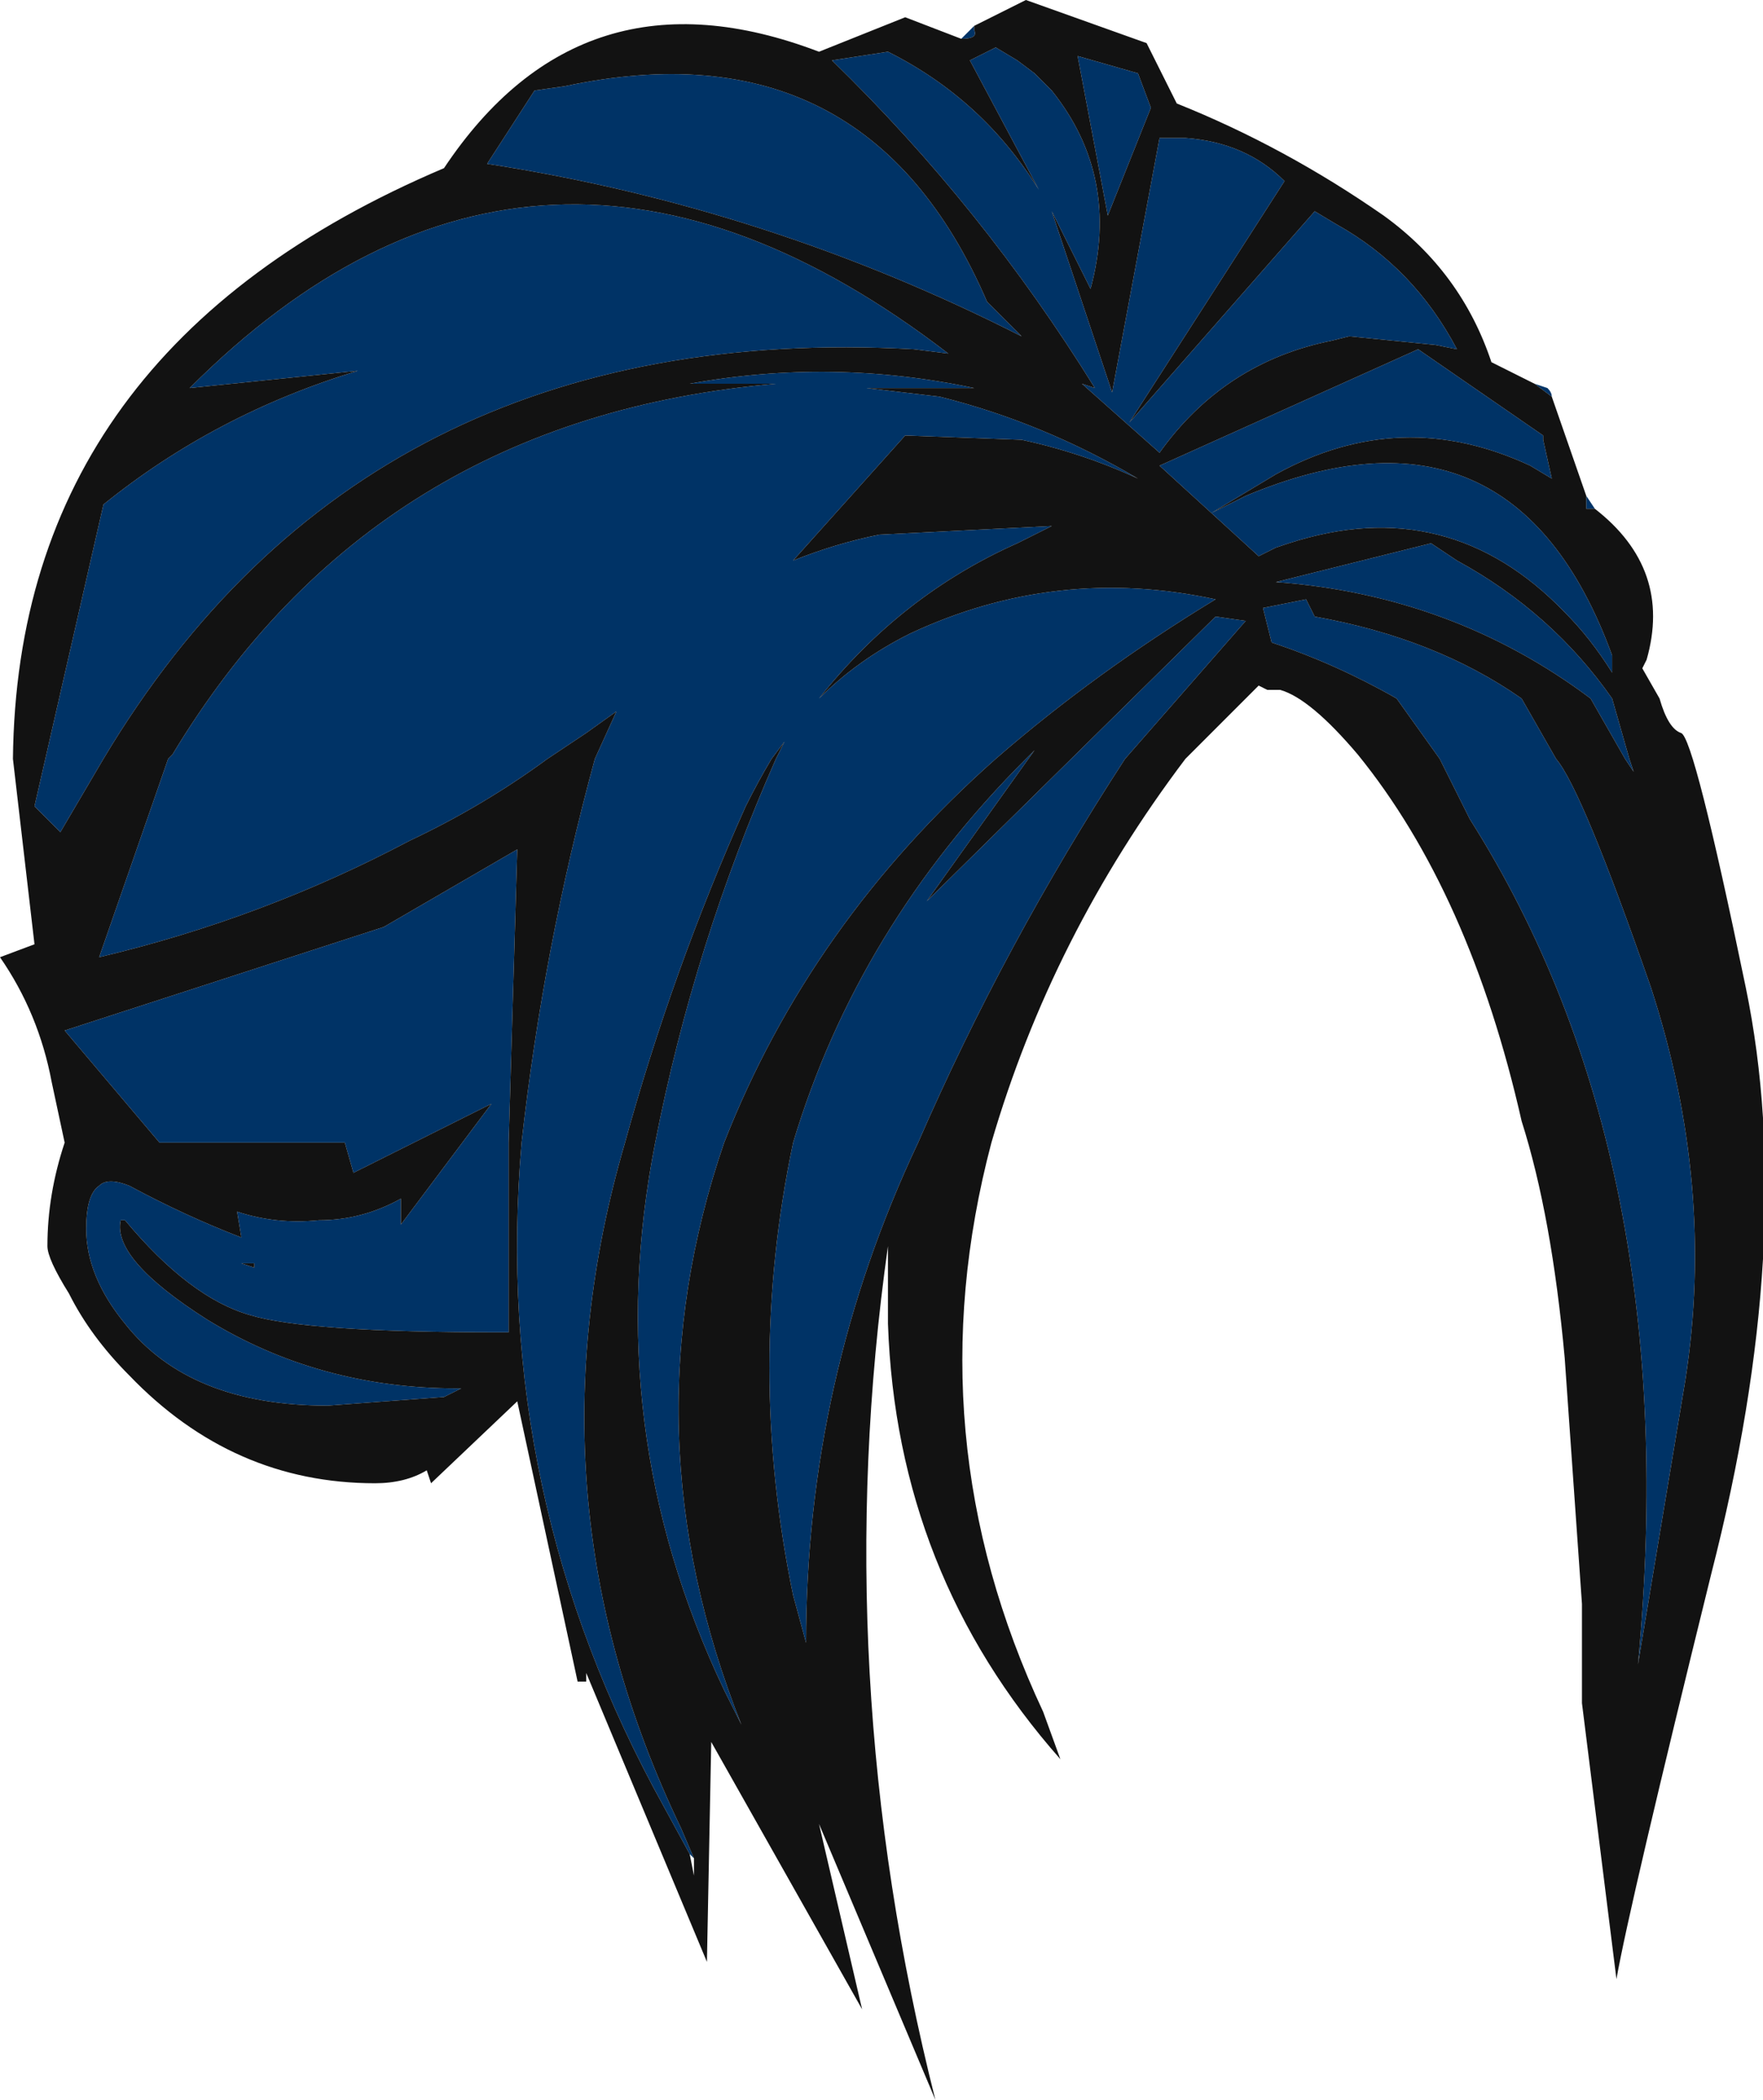 <?xml version="1.0" encoding="UTF-8" standalone="no"?>
<svg xmlns:ffdec="https://www.free-decompiler.com/flash" xmlns:xlink="http://www.w3.org/1999/xlink" ffdec:objectType="shape" height="24.35px" width="20.45px" xmlns="http://www.w3.org/2000/svg">
  <g transform="matrix(1.0, 0.0, 0.0, 1.0, 14.5, 14.5)">
    <path d="M3.4 -9.4 L3.5 -8.95 3.25 -9.1 Q1.75 -9.8 0.3 -9.0 L-0.45 -8.55 -0.05 -8.75 Q3.05 -10.05 4.2 -6.9 L4.2 -6.7 Q3.95 -7.1 3.65 -7.4 2.3 -8.8 0.45 -8.2 L0.3 -8.15 0.1 -8.05 -1.05 -9.1 1.95 -10.45 3.4 -9.45 3.4 -9.4 M0.75 -12.05 L1.0 -11.9 Q1.9 -11.4 2.4 -10.45 L2.15 -10.5 1.15 -10.6 0.95 -10.55 Q-0.3 -10.3 -1.05 -9.25 L-1.95 -10.05 -1.8 -10.0 Q-3.1 -12.1 -4.85 -13.8 L-4.2 -13.9 Q-3.1 -13.35 -2.45 -12.3 L-3.25 -13.8 -2.95 -13.95 -2.7 -13.8 -2.5 -13.65 -2.3 -13.45 Q-1.5 -12.45 -1.85 -11.15 L-2.3 -12.05 -1.6 -9.95 -1.05 -12.9 -0.75 -12.9 Q-0.05 -12.85 0.4 -12.4 L-1.4 -9.6 0.75 -12.05 M3.5 -9.9 L3.3 -10.05 3.45 -10.0 Q3.5 -9.95 3.5 -9.9 M2.1 -8.2 L2.4 -8.0 Q3.5 -7.4 4.2 -6.4 L4.4 -5.7 4.45 -5.55 4.35 -5.7 3.95 -6.4 Q2.35 -7.6 0.3 -7.75 L2.1 -8.2 M0.15 -7.45 L0.65 -7.55 0.75 -7.35 Q2.15 -7.1 3.15 -6.4 L3.55 -5.7 Q3.85 -5.35 4.65 -3.05 5.4 -0.75 5.05 1.5 L4.5 4.8 Q5.05 -1.05 2.55 -5.0 L2.2 -5.7 1.7 -6.4 Q1.0 -6.8 0.25 -7.05 L0.15 -7.45 M-3.2 -14.2 L-3.2 -14.15 Q-3.15 -14.05 -3.35 -14.05 L-3.2 -14.2 M4.0 -8.6 Q3.95 -8.6 3.9 -8.6 3.9 -8.65 3.9 -8.75 L4.0 -8.6 M-6.5 7.0 L-6.8 6.45 Q-8.8 2.85 -8.45 -1.25 -8.2 -3.5 -7.6 -5.7 L-7.35 -6.25 -7.7 -6.0 -8.15 -5.7 Q-8.9 -5.15 -9.75 -4.75 -11.45 -3.85 -13.35 -3.4 L-12.55 -5.7 -12.5 -5.75 Q-10.15 -9.65 -5.5 -10.05 L-6.5 -10.05 Q-4.85 -10.35 -3.2 -10.0 L-4.45 -10.0 -3.6 -9.9 Q-2.4 -9.6 -1.3 -8.95 -1.95 -9.25 -2.65 -9.4 L-4.0 -9.45 -5.3 -8.0 Q-4.8 -8.2 -4.3 -8.3 L-2.3 -8.4 -2.7 -8.2 Q-4.05 -7.6 -5.0 -6.4 -4.55 -6.85 -3.95 -7.15 -2.25 -7.95 -0.4 -7.55 -1.8 -6.7 -2.95 -5.7 -5.1 -3.8 -6.1 -1.25 -7.25 2.1 -5.9 5.5 L-6.1 5.1 Q-7.55 2.05 -6.9 -1.25 -6.45 -3.55 -5.5 -5.7 L-5.4 -5.9 -5.55 -5.7 Q-5.7 -5.45 -5.85 -5.15 -6.7 -3.25 -7.25 -1.25 -8.45 2.85 -6.6 6.7 L-6.45 7.05 -6.5 7.0 M-13.3 -5.7 L-13.8 -4.85 -14.1 -5.15 -13.3 -8.65 Q-12.0 -9.7 -10.35 -10.2 L-12.3 -10.0 Q-8.25 -14.05 -3.5 -10.4 L-3.9 -10.45 Q-10.25 -10.8 -13.3 -5.7 M-10.05 -3.75 L-8.5 -4.65 -8.6 -1.25 -8.6 0.95 -8.7 0.95 Q-10.95 0.95 -11.6 0.75 -12.3 0.55 -13.05 -0.35 L-13.1 -0.35 Q-13.2 0.1 -12.1 0.8 -10.8 1.6 -9.2 1.6 L-9.15 1.6 -9.35 1.7 -10.7 1.8 Q-12.3 1.8 -13.05 0.85 -13.5 0.3 -13.5 -0.25 -13.5 -0.65 -13.35 -0.75 -13.25 -0.85 -13.0 -0.75 -12.35 -0.4 -11.7 -0.15 L-11.75 -0.45 Q-11.3 -0.3 -10.8 -0.35 -10.3 -0.35 -9.85 -0.6 L-9.85 -0.3 -8.8 -1.7 -10.4 -0.9 -10.5 -1.25 -12.65 -1.25 -13.75 -2.55 -10.05 -3.75 -10.05 -3.75 M-3.05 -11.0 L-2.65 -10.6 Q-5.6 -12.1 -8.85 -12.6 L-8.3 -13.45 -7.95 -13.5 Q-4.45 -14.25 -3.05 -11.0 M-0.4 -7.35 L-0.05 -7.3 -1.45 -5.7 Q-2.85 -3.55 -3.85 -1.25 -5.15 1.5 -5.15 4.55 L-5.3 4.0 Q-5.85 1.35 -5.3 -1.25 -4.55 -3.75 -2.6 -5.7 L-2.5 -5.8 -3.75 -4.05 -0.4 -7.35 M-1.3 -13.65 L-1.15 -13.25 -1.65 -12.0 -2.0 -13.85 -1.3 -13.65 M-11.55 0.2 L-11.55 0.15 -11.7 0.15 -11.55 0.2" fill="#003366" fill-rule="evenodd" stroke="none"/>
    <path d="M0.75 -12.05 L-1.4 -9.6 0.4 -12.4 Q-0.05 -12.85 -0.75 -12.9 L-1.05 -12.9 -1.6 -9.95 -2.3 -12.05 -1.85 -11.15 Q-1.5 -12.45 -2.3 -13.45 L-2.5 -13.65 -2.7 -13.8 -2.95 -13.95 -3.25 -13.8 -2.45 -12.3 Q-3.1 -13.35 -4.2 -13.9 L-4.85 -13.8 Q-3.1 -12.1 -1.8 -10.0 L-1.95 -10.05 -1.05 -9.25 Q-0.3 -10.3 0.95 -10.55 L1.15 -10.6 2.15 -10.5 2.4 -10.45 Q1.9 -11.4 1.0 -11.9 L0.75 -12.05 M3.4 -9.45 L1.95 -10.45 -1.05 -9.1 0.1 -8.05 0.3 -8.15 0.45 -8.2 Q2.3 -8.8 3.65 -7.4 3.95 -7.1 4.2 -6.7 L4.2 -6.9 Q3.05 -10.05 -0.05 -8.75 L-0.45 -8.55 0.3 -9.0 Q1.75 -9.8 3.25 -9.1 L3.5 -8.95 3.4 -9.4 3.4 -9.45 M0.15 -7.45 L0.25 -7.05 Q1.0 -6.8 1.7 -6.4 L2.2 -5.7 2.55 -5.0 Q5.05 -1.05 4.5 4.8 L5.05 1.5 Q5.4 -0.75 4.65 -3.05 3.85 -5.35 3.55 -5.7 L3.15 -6.4 Q2.15 -7.1 0.75 -7.35 L0.65 -7.55 0.15 -7.45 M2.1 -8.2 L0.3 -7.75 Q2.35 -7.6 3.95 -6.4 L4.35 -5.7 4.45 -5.55 4.4 -5.7 4.2 -6.4 Q3.5 -7.4 2.4 -8.0 L2.1 -8.2 M3.3 -10.05 L3.5 -9.9 3.9 -8.75 Q3.9 -8.65 3.9 -8.6 3.95 -8.6 4.0 -8.6 4.9 -7.9 4.6 -6.85 L4.55 -6.75 4.75 -6.4 Q4.85 -6.05 5.0 -6.0 5.15 -5.95 5.75 -3.05 6.35 -0.15 5.35 3.75 4.4 7.6 4.25 8.45 L3.85 5.25 3.85 4.1 3.65 1.25 Q3.5 -0.4 3.15 -1.5 2.55 -4.15 1.25 -5.75 0.7 -6.4 0.35 -6.5 L0.2 -6.5 0.1 -6.55 -0.75 -5.7 Q-2.3 -3.65 -3.0 -1.25 -3.9 2.15 -2.4 5.35 L-2.2 5.9 Q-4.1 3.75 -4.2 0.85 L-4.2 -0.05 Q-4.9 4.9 -3.65 9.85 L-5.0 6.65 -4.5 8.8 -6.25 5.7 -6.3 8.25 -7.7 4.9 -7.7 5.0 -7.8 5.0 -8.5 1.75 -9.5 2.7 -9.55 2.55 Q-9.8 2.7 -10.15 2.7 -11.8 2.7 -13.0 1.45 -13.45 1.0 -13.7 0.5 -13.95 0.1 -13.95 -0.05 -13.95 -0.65 -13.75 -1.25 L-13.9 -1.95 Q-14.05 -2.75 -14.5 -3.4 L-14.1 -3.55 -14.35 -5.7 Q-14.3 -10.45 -9.35 -12.55 -7.75 -14.95 -5.0 -13.9 L-4.0 -14.3 -3.35 -14.05 Q-3.15 -14.05 -3.2 -14.15 L-3.2 -14.2 -2.6 -14.5 -1.2 -14.0 -0.85 -13.3 Q0.4 -12.8 1.55 -12.0 2.45 -11.35 2.8 -10.3 L3.3 -10.05 M-6.45 7.05 L-6.6 6.7 Q-8.45 2.85 -7.25 -1.25 -6.7 -3.25 -5.85 -5.15 -5.7 -5.45 -5.55 -5.7 L-5.4 -5.9 -5.5 -5.7 Q-6.45 -3.55 -6.9 -1.25 -7.55 2.05 -6.1 5.1 L-5.9 5.5 Q-7.25 2.1 -6.1 -1.25 -5.1 -3.8 -2.95 -5.7 -1.8 -6.7 -0.4 -7.55 -2.25 -7.95 -3.95 -7.15 -4.55 -6.85 -5.0 -6.4 -4.05 -7.6 -2.7 -8.2 L-2.3 -8.4 -4.3 -8.3 Q-4.8 -8.2 -5.3 -8.0 L-4.0 -9.45 -2.65 -9.4 Q-1.95 -9.25 -1.3 -8.95 -2.4 -9.6 -3.6 -9.9 L-4.45 -10.0 -3.2 -10.0 Q-4.85 -10.35 -6.5 -10.05 L-5.5 -10.05 Q-10.15 -9.65 -12.5 -5.75 L-12.55 -5.7 -13.35 -3.4 Q-11.45 -3.85 -9.75 -4.75 -8.9 -5.15 -8.15 -5.7 L-7.7 -6.0 -7.35 -6.25 -7.6 -5.7 Q-8.2 -3.5 -8.45 -1.25 -8.8 2.85 -6.8 6.45 L-6.5 7.0 -6.45 7.25 -6.45 7.05 M-13.3 -5.7 Q-10.25 -10.8 -3.9 -10.45 L-3.5 -10.4 Q-8.25 -14.05 -12.3 -10.0 L-10.35 -10.2 Q-12.0 -9.7 -13.3 -8.65 L-14.1 -5.15 -13.8 -4.85 -13.3 -5.7 M-13.95 -3.25 L-13.95 -3.25 M-10.05 -3.75 L-13.75 -2.55 -12.65 -1.25 -10.5 -1.25 -10.4 -0.9 -8.8 -1.7 -9.85 -0.3 -9.85 -0.6 Q-10.3 -0.35 -10.8 -0.35 -11.3 -0.3 -11.75 -0.45 L-11.7 -0.15 Q-12.35 -0.4 -13.0 -0.75 -13.25 -0.85 -13.35 -0.75 -13.5 -0.65 -13.5 -0.25 -13.5 0.3 -13.05 0.85 -12.3 1.8 -10.7 1.8 L-9.35 1.7 -9.15 1.6 -9.2 1.6 Q-10.8 1.6 -12.1 0.8 -13.2 0.1 -13.1 -0.35 L-13.05 -0.35 Q-12.3 0.55 -11.6 0.75 -10.95 0.95 -8.7 0.95 L-8.6 0.95 -8.6 -1.25 -8.5 -4.65 -10.05 -3.75 M-1.3 -13.65 L-2.0 -13.85 -1.65 -12.0 -1.15 -13.25 -1.3 -13.65 M-0.4 -7.35 L-3.75 -4.05 -2.5 -5.8 -2.6 -5.7 Q-4.55 -3.75 -5.3 -1.25 -5.85 1.35 -5.3 4.0 L-5.15 4.55 Q-5.15 1.5 -3.85 -1.25 -2.85 -3.55 -1.45 -5.7 L-0.05 -7.3 -0.4 -7.35 M-3.05 -11.0 Q-4.45 -14.25 -7.95 -13.5 L-8.3 -13.45 -8.85 -12.6 Q-5.6 -12.1 -2.65 -10.6 L-3.05 -11.0 M-11.55 0.2 L-11.7 0.15 -11.55 0.15 -11.55 0.2" fill="#121212" fill-rule="evenodd" stroke="none"/>
  </g>
</svg>
